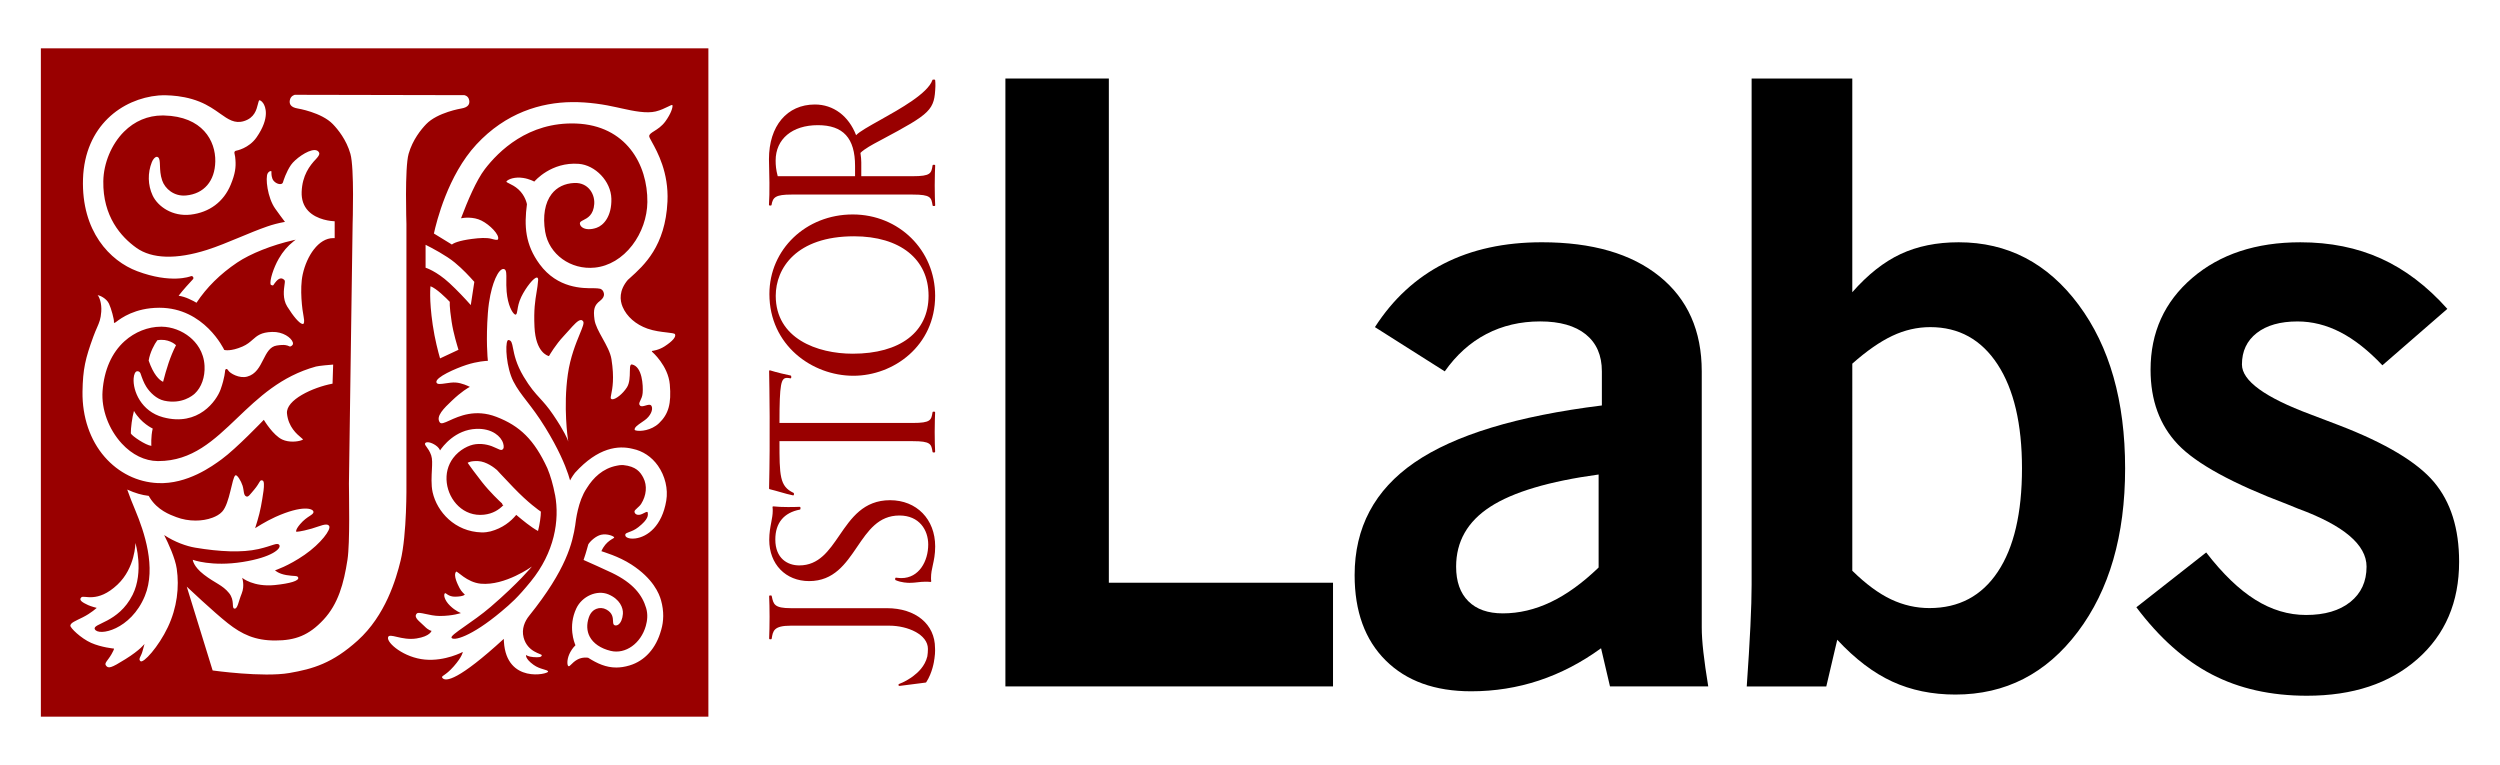 <?xml version="1.0" encoding="utf-8"?>
<!-- Generator: Adobe Illustrator 24.0.2, SVG Export Plug-In . SVG Version: 6.00 Build 0)  -->
<svg version="1.1" id="Layer_1" xmlns="http://www.w3.org/2000/svg" xmlns:xlink="http://www.w3.org/1999/xlink" x="0px" y="0px"
	 viewBox="0 0 1634 500" style="enable-background:new 0 0 1634 500;" xml:space="preserve">
<style type="text/css">
	.st0{clip-path:url(#SVGID_2_);fill:#990000;}
	.st1{clip-path:url(#SVGID_2_);}
</style>
<g>
	<defs>
		<rect id="SVGID_1_" width="1634" height="500"/>
	</defs>
	<clipPath id="SVGID_2_">
		<use xlink:href="#SVGID_1_"  style="overflow:visible;"/>
	</clipPath>
	<path class="st0" d="M295.34,159.82l-11.74-7.2c1.61-7.36,9.07-38.03,27.77-58.2c19.21-20.71,42.16-27.49,62.46-27.68
		c11-0.1,21.24,1.58,29.59,3.47c0.99,0.22,1.94,0.44,2.87,0.64c8.02,1.8,16.34,3.43,22.31,1.99c3.19-0.78,5.93-2.12,7.93-3.1
		c1.27-0.62,2.58-1.27,2.87-1.12c0.04,0.02,0.09,0.09,0.12,0.24c0.29,1.3-0.95,5.41-4.62,10.48c-2.36,3.23-5.24,5.05-7.35,6.37
		c-1.88,1.18-3.23,2.04-3.23,3.28c0,0.62,0.62,1.75,1.76,3.8c3.59,6.49,11.06,19.97,10.18,38.93c-1.36,29.16-15.3,41.69-24.53,49.98
		l-1.11,1.01l-0.11,0.04c-6.11,7.11-5.36,13.56-3.57,17.79c2.68,6.36,8.61,11.56,16.26,14.26c4.38,1.55,9.13,2.09,12.61,2.49
		c2.62,0.3,5.08,0.58,5.37,1.15c0.84,1.73-1.58,4.55-6.79,7.94c-3.84,2.51-8.02,2.96-8.06,2.96c-0.12,0.01-0.21,0.1-0.25,0.22
		c-0.03,0.12,0,0.25,0.09,0.33c0.11,0.09,10.55,9.08,11.62,21.4c1.1,12.52-0.83,19.39-7.09,25.36c-5.04,4.78-12.3,5.44-15.07,4.72
		c-0.59-0.15-0.77-0.32-0.79-0.37c-0.41-1.56,1.97-3.19,4.73-5.08c0.62-0.42,1.26-0.86,1.89-1.32c3.57-2.55,5.59-6.75,4.42-9.17
		c-0.36-0.74-1.03-0.92-1.84-0.85c-0.62,0.06-1.33,0.26-2.01,0.46c-1.46,0.43-2.97,0.87-3.72,0.02c-0.85-0.95-0.54-1.68,0.22-3.25
		c0.6-1.24,1.35-2.78,1.52-5c0.36-4.7-0.21-17.19-6.97-18.59c-0.27-0.06-0.52,0-0.71,0.17c-0.64,0.54-0.66,2.11-0.69,4.48
		c-0.04,3.16-0.1,7.49-1.93,10.33c-2.83,4.41-7.29,7.74-9.42,7.77c-0.47,0.01-0.8-0.14-1.02-0.44c-0.28-0.41-0.08-1.42,0.22-2.93
		c0.73-3.62,2.1-10.35,0.13-22.81c-0.69-4.4-3.31-9.11-5.84-13.67c-2.44-4.4-4.75-8.56-5.25-12.19c-0.92-6.71-0.11-9.47,3.63-12.31
		c2.16-1.64,2.6-3.21,2.58-4.23c-0.01-1.01-0.56-2.9-2.35-3.59c-0.07-0.03-0.15-0.04-0.22-0.07c-0.02-0.01-0.04-0.01-0.06-0.01
		c-0.88-0.2-2.51-0.36-4.06-0.34c-7.08,0.07-23.63,0.25-35.35-15.64c-9.5-12.89-10.2-25-8.33-39.22c0-0.03,0-0.07-0.01-0.1
		c-0.04-0.23-1.07-5.58-5.56-9.63c-2.15-1.95-4.34-3.03-5.93-3.81c-0.94-0.46-1.91-0.94-1.93-1.23c0-0.04,0.04-0.19,0.28-0.44
		c1.2-1.22,5.15-2.84,10.66-2.01c4.16,0.64,7.07,2.28,7.1,2.3c0.13,0.07,0.29,0.04,0.38-0.08c0.11-0.14,10.87-12.82,28.9-11.43
		c10.74,0.83,21.03,11.35,21.3,22.77c0.28,11.5-5.05,17.45-9.7,19.04c-3.75,1.3-7.23,1.2-9.31-0.27c-0.96-0.68-1.52-1.6-1.58-2.59
		c-0.05-0.94,0.81-1.43,2.35-2.21c2.61-1.32,6.55-3.31,7.05-10.52c0.25-3.67-1.02-7.4-3.41-9.97c-1.68-1.82-4.67-3.94-9.55-3.75
		c-6.29,0.26-11.44,2.76-14.89,7.22c-4.41,5.7-5.91,14.47-4.22,24.66c2.45,14.76,16.7,25.05,32.46,23.44
		c9.26-0.95,17.94-6.14,24.45-14.6c6.17-8.02,9.77-18.3,9.88-28.2c0.29-24.7-14.03-50.16-46.67-51.38
		c-31.3-1.16-50.68,18.26-59.57,29.84c-5.52,7.19-11.35,20.94-15.55,32.09c1.88-0.35,7.96-1.17,13.33,1.5
		c5.48,2.7,11.98,9.34,10.86,12.18c-0.32,0.81-1.99,0.36-4.31-0.26c-3.17-0.85-7.66-0.59-12.78,0.08
		c-8.59,1.12-12.14,2.79-13.09,3.7 M435.47,327.23c-2.78,16.59-12.24,23.63-20.17,24.69c-0.64,0.08-1.26,0.13-1.85,0.13
		c-2.33,0-4.16-0.64-4.62-1.71c-0.19-0.44-0.22-0.81-0.1-1.12c0.26-0.65,1.13-0.97,2.46-1.46c1.58-0.58,3.74-1.38,6.01-3.18
		c6.75-5.34,6.4-7.77,6.14-9.55c-0.03-0.21-0.1-0.34-0.22-0.4c-0.42-0.23-1.44,0.3-2.63,0.92l-0.53,0.27
		c-1.53,0.78-3.01,0.91-4.06,0.38c-0.64-0.33-1.05-0.88-1.2-1.6c-0.16-0.79,0.72-1.57,1.83-2.56c0.88-0.78,1.87-1.67,2.54-2.72
		c3.42-5.45,4.08-11.91,1.4-17.08c-1.99-3.82-4.78-7.4-13.09-8.26c-0.16-0.02-0.35-0.01-0.52-0.01c0.01-0.01-0.2-0.02-0.32-0.01
		c-1.04-0.01-2.2,0.14-3.41,0.42c-9.2,1.74-15.42,7.95-19.54,14.57c-0.06,0.09-0.12,0.2-0.18,0.29c-5.66,8.36-7.06,21.17-7.4,23.69
		l0.01,0.07c-1.82,11.74-5.67,29.01-30.19,59.51c-2.78,3.46-5.06,8.48-3.61,14.11c2.53,9.77,11.94,10.63,11.88,11.64
		c-0.09,1.36-2.05,1.48-5.52,1.22c-3.46-0.26-4.72-1.38-4.72-1.38s-0.9,2.23,4.84,6.41c4.42,3.22,9.39,3.04,9.52,4.45
		c0.15,1.68-27.17,8.02-28.86-19.51c-0.04-0.64-0.07-1.27-0.09-1.88c-29.42,26.94-38.09,28.34-40.18,25.46
		c-0.99-1.38,1.86-1.08,7.46-7.47c5.75-6.54,5.92-9.46,5.92-9.46s-11.48,6.22-24.76,5c-13.58-1.23-25.01-10.8-24.09-14.54
		c0.78-3.2,8.85,2.29,18.62,0.74c8.97-1.42,9.82-5,9.82-5s-1.74-0.02-4.74-3.09c-2.99-3.07-7.33-5.61-4.88-8.22
		c1.41-1.48,8.19,1.6,14.93,1.61c8.5,0,13.89-1.91,13.89-1.91s-3.5-1.26-7.13-4.81c-3.66-3.55-4.42-7.22-3.31-8.14
		c0.6-0.51,2.07,2.36,6.79,2.26c5.52-0.13,6.19-1.37,6.19-1.37s-2.37-2.13-3.42-4.24c-1.07-2.12-4.35-8.34-2.26-10.73
		c0.65-0.77,6.93,6.99,16.16,7.85c15.89,1.44,33.38-11.23,33.38-11.23s-8.58,10.57-26.92,26.33
		c-11.73,10.09-26.47,18.27-25.64,20.18c1.01,2.33,12.62-0.34,32.6-17.11c6.41-5.39,10.49-8.91,19.24-19.64
		c15.45-18.98,18.93-39.87,15.86-56.58l-0.03,0.01c-1.23-6.55-2.95-12.51-5.03-17.46c-8.57-18.56-17.9-27.63-33.31-33.56
		c-13.75-5.3-24.34-0.47-30.67,2.42c-3.26,1.48-5.41,2.46-6.3,1.22c-2.85-3.97,2.85-9.39,7.88-14.17
		c6.39-6.09,10.67-8.49,11.77-9.05c-1.1-0.56-5.33-2.59-9.3-2.85c-2.04-0.13-4.39,0.22-6.45,0.53c-3.25,0.49-5.82,0.88-6.12-0.71
		c-0.66-3.25,12.44-8.99,19.59-11.33c7.23-2.37,13.02-2.64,14.05-2.67c-0.17-1.55-1.32-13.6,0-31.22c0.7-9.26,2.39-15.7,3.68-19.47
		c1.62-4.72,3.56-8.01,5.34-9.02c0.7-0.4,1.35-0.43,1.93-0.09c1.19,0.71,1.17,3.1,1.12,6.72c-0.03,2.21-0.06,4.95,0.2,7.94
		c0.78,8.83,3.66,13.74,5.29,14.77c0.29,0.18,0.53,0.24,0.69,0.16c0.64-0.29,0.81-1.37,1.07-3.01c0.34-2.12,0.8-5.02,2.53-8.61
		c2.89-5.98,8.43-13.14,10.37-12.57c0.49,0.15,0.69,0.72,0.63,1.72c-0.19,2.81-0.6,5.27-1.03,7.87c-0.89,5.36-1.9,11.43-1.35,22.73
		c0.8,16.56,8.52,18.78,9.46,18.99c0.49-0.86,4.27-7.39,9.61-13.08c1.14-1.22,2.24-2.45,3.3-3.64c3.39-3.82,6.09-6.85,7.99-6.85
		c0.05,0,0.11,0,0.16,0.01c0.53,0.05,0.98,0.36,1.33,0.93c0.67,1.08-0.43,3.74-2.24,8.16c-2.47,6.02-6.22,15.12-7.82,26.41
		c-3.06,21.46,0.04,42.24,0.07,42.45l0.22,1.5l-0.5-1.42c-0.02-0.05-1.87-5.09-9.42-16.2c-3.39-5-6.06-7.92-8.64-10.75
		c-3.26-3.57-6.34-6.95-10.61-14.1c-4.94-8.28-6.14-14.46-6.94-18.55c-0.67-3.46-1.01-5.19-3-5.38c-0.22-0.03-0.4,0.11-0.58,0.39
		c-1.69,2.72-0.76,17.68,3.81,26.64c2.46,4.81,5.38,8.58,8.76,12.96c3.46,4.48,7.38,9.55,12.11,17.23
		c8.59,13.96,12.87,24.3,14.96,30.51c0.51,1.52,0.91,2.86,1.23,4.04c1.05-2.05,2.76-4.5,3.21-4.99
		c15.21-16.76,28.42-17.92,37.54-15.7l0.13,0.03c6.62,1.36,12.45,5.21,16.55,11.04C434.72,311.07,436.76,319.59,435.47,327.23
		 M432.2,411.54c-0.03,0.09-0.08,0.25-0.14,0.47c-3.28,11.78-10.59,19.92-20.58,22.92c-3.12,0.94-5.99,1.36-8.69,1.36
		c-6.67,0-12.37-2.57-18.37-6.38c-0.41-0.07-3.78-0.63-7.16,1.25c-1.74,0.96-2.99,2.2-3.89,3.1c-0.82,0.82-1.3,1.31-1.77,1.15
		c-0.19-0.05-0.36-0.25-0.49-0.58c-0.49-1.26-0.47-4.74,1.68-8.67c1.34-2.44,2.85-3.97,3.33-4.43c-0.69-1.56-4.98-12.26,0.56-24.08
		c3.74-7.97,13.52-12.27,20.93-9.19c7.49,3.11,9.81,8.82,9.52,12.77c-0.24,3.27-1.36,5.9-3.02,7.03c-0.79,0.54-1.63,0.68-2.38,0.41
		c-0.94-0.35-0.99-1.4-1.05-2.75c-0.11-2.24-0.26-5.31-4.38-7.55c-2.08-1.13-4.48-1.27-6.61-0.39c-1.56,0.64-3.65,2.12-4.82,5.55
		c-1.55,4.55-1.36,8.88,0.54,12.53c2.34,4.47,7.23,7.8,13.77,9.37c9.63,2.31,19.7-4.87,22.93-16.34c0.96-3.41,1.46-7.47,0.2-11.7
		c-2.52-8.45-8.35-16.23-22.34-22.98c-4.82-2.33-14.65-6.67-18.55-8.42c2.13-6.15,2.4-8.11,3.11-10.23c1.27-2.07,4.9-5.43,8.34-6.24
		c4.04-0.96,8.73,1.06,8.58,1.82c-0.13,0.72-5.39,2.01-8.38,8.91c1.18,0.49,11.06,3.2,19.58,8.71c14.3,9.24,18.2,19.09,19.39,23.36
		C434.11,399.58,433.76,406.21,432.2,411.54 M293.78,185.05c-8.59-7.95-15.62-10.07-15.62-10.07V160c4.06,2,13.58,7.04,19.07,11.59
		c5.38,4.45,9.47,8.92,12.79,12.63l-2.32,15.18C303.88,195.07,298.77,189.66,293.78,185.05 M282.83,212.36
		c-2.51-17.18-1.45-25.26-1.45-25.26c3.83,1.35,10.35,7.8,12.63,10.22c0,0-0.47,2.26,1.17,12.91c1.22,7.96,3.59,15.35,4.48,18.39
		l-12.04,5.63C286.48,230.33,284.18,221.65,282.83,212.36 M292.02,315.63c1.4,11.4,10.89,22.28,24.36,20.77
		c5.77-0.64,9.82-3.27,12.61-6.21l-0.92-0.74l0.22-0.25c-1.81-1.65-8.09-7.57-13.24-14.12c-5.01-6.39-7.47-9.88-7.93-10.54
		l-1.46-2.04c0.13-0.11,1.78-1.33,6.79-1.13c5.48,0.22,10.82,4.49,12.32,5.79l0.03,0.02c0.02,0.03,2.54,2.84,10.78,11.44
		c9.76,10.18,16.84,15.04,17.94,15.78c0.03,2.94-0.81,8.66-1.87,12.65l-0.05-0.03c-4.48-2.4-10.36-7.31-13.19-9.67
		c-0.4-0.34-0.72-0.61-0.99-0.83c-3.54,4.31-8.88,8.66-16.79,10.8c-1.86,0.46-3.81,0.71-5.83,0.66
		c-17.5-0.49-29.15-13.45-32.03-26.23c-1.08-4.81-0.67-10.8-0.47-14.93c0.18-3.65,0.33-6.82-0.46-9.17
		c-0.91-2.67-2.2-4.42-3.05-5.58c-0.82-1.12-1.36-1.85-0.83-2.49c0.93-1.11,3.96-0.45,6.79,1.48c1.81,1.22,2.57,2.57,2.87,3.33
		c1.68-2.52,9.83-13.57,23.76-14.09c4.75-0.17,8.99,0.86,12.27,3.01c2.65,1.73,4.56,4.11,5.24,6.53c0.55,1.97,0.56,3.49-0.78,4.17
		c-0.67,0.33-2.18-0.32-4.19-1.31c-2.93-1.45-7.56-3.02-13.02-2.38c-4.34,0.52-10.57,3.52-14.73,9.07
		C292.72,304.01,291.28,309.63,292.02,315.63 M189.11,439.88c-17.28,2.97-50.13-1.67-50.13-1.67l-16.92-54.78
		c0,0,17.57,16.59,26.82,23.9c9.26,7.31,17.88,11.3,30.98,11.3c13.09,0,22.02-3.32,31.6-13.62c9.58-10.29,13.25-23.57,15.65-39.18
		c1.72-11.26,0.95-42.49,0.95-49.8l2.41-169.67c0,0,1.2-36.61-1.45-45.82c-2.63-9.22-8.13-15.93-11.49-19.42
		c-7.38-7.67-22.99-10.22-22.99-10.22c-4.54-0.74-5.49-2.95-5.15-5.16c0.48-3.24,3.31-3.77,3.31-3.77l110.77,0.23
		c0,0,2.76,0.3,3.24,3.55c0.34,2.21-0.6,4.42-5.15,5.16c0,0-15.61,2.55-22.99,10.22c-3.35,3.49-8.86,10.2-11.5,19.42
		c-2.63,9.21-1.43,45.82-1.43,45.82v170.08c0,0,0.4,32.79-3.83,50.06c-2.96,12.06-9.82,35.69-28.01,52.13
		C217.34,433.49,204.59,437.21,189.11,439.88 M109.71,409.91c-6.05,12.79-16.11,23.99-17.96,22.2c-1.55-1.52,0.44-2.83,1.43-6.59
		c1.02-3.89,1.28-4.66,1.28-4.66s-2.75,3.89-12.36,9.89c-9.59,6.01-11.38,6.46-12.95,4.08c-1.03-1.55,1.42-3.19,3.72-7.22
		c2.21-3.92,1.57-3.7,1.57-3.7s-8.2-0.76-14.88-3.73c-6.72-2.99-13.8-9.9-13.58-11.32c0.27-1.86,3.03-2.85,8.12-5.39
		c5.37-2.66,9.12-6.16,9.12-6.16s-3.62-0.89-5.61-1.81c-3.23-1.54-6.48-3.12-4.45-5.09c1.77-1.71,10.44,4.14,23.64-8.31
		c11.66-11,11.71-27.22,11.71-27.22s5.69,18.86-1.84,33.91c-9.26,18.5-26.55,18.61-24.68,22.47c2.34,4.79,23.54,0.46,32.67-21.69
		c7.64-18.53-0.39-42.09-6.21-56.02c-1.67-3.99-3.88-9.39-5.3-13.57c5.32,2.39,9.58,3.59,13.94,4.1l0.03-0.06
		c0.01,0.02,0.03,0.04,0.04,0.07c0.11,0.01,0.73,1.19,0.73,1.19c5.14,8.21,13.13,11.11,17.32,12.7c4.03,1.53,8.35,2.28,12.67,2.27
		c3.75-0.01,7.55-0.57,11.09-1.92c2.26-0.86,4.51-2.05,6.2-3.86c5.09-5.46,6.43-22.54,8.72-23.79c1.07-0.58,3.65,3.59,4.65,6.75
		c1,3.17,0.5,6.31,2.43,7.05c1.38,0.52,2.23-1.03,5.15-4.42c4.08-4.82,3.49-6.75,5.55-5.97c2.05,0.79-0.14,11.33-1.13,17.03
		c-1.01,5.75-3.78,14.09-3.78,14.09s6.85-4.45,13.21-7.31c17.81-8.01,24.79-5.52,24.91-3.36c0.12,2.17-4.06,2.56-8.71,8.04
		c-3.36,3.96-2.52,4.98-2.52,4.98s2.67,0.07,10.11-2.07c5.29-1.53,9.85-3.96,11.37-1.75c1.51,2.21-5.4,11.51-16.04,18.88
		c-10.67,7.39-19.33,10.14-19.33,10.14s2.05,2.17,7.31,3.1c5.25,0.93,7.37,0.13,7.85,1.67c0.6,2.07-5.22,3.82-15.2,4.85
		c-14.12,1.46-21.44-4.72-21.44-4.72s1.82,5.1-0.32,10.32c-2.15,5.23-2.64,10.12-4.72,9.81c-2.1-0.31,0.42-5.23-3.54-10.17
		c-4.28-5.3-9.11-6.4-16.39-12.03c-7.08-5.45-7.31-9.71-7.31-9.71s12.34,4.65,32.58,1.43c19.45-3.07,25.43-8.93,23.99-11.07
		c-1.31-1.96-4.48,0.57-13.68,2.64c-10.73,2.42-25.23,1.77-41.29-0.93c-5.7-0.95-13.34-3.63-20.3-8.24
		c2.7,5.36,7.23,15.1,8.22,22.02C117.25,383.73,115.77,397.1,109.71,409.91 M97.17,235.69c0.81-5.3,3.81-10.87,5.66-13.31
		c7.04-1.31,11.6,2.63,12.22,3.23c-3.85,7.44-6.31,15.65-8.45,23.95C104.04,248.43,100.32,244.8,97.17,235.69 M98.93,291.41
		c-3.64-0.33-12.89-6.58-13.42-8.15c-0.06-3.28,0.83-10.48,2.05-14.69c4.61,8.05,12.25,11.53,12.25,11.53
		C98.53,285.42,98.93,291.41,98.93,291.41 M60.99,220.05c0.93-2.54,1.73-4.36,2.43-5.96c1.49-3.42,2.4-5.49,2.76-10.33
		c0.43-5.54-1.32-9.78-2.38-10.88c1.36,0.17,5.73,2.03,7.43,5.61c1.45,3.01,3.53,10.73,3.23,11.98c-0.07,0.3,0.09,0.44,0.16,0.49
		c0.29,0.19,0.52,0.02,1.52-0.73c2.97-2.23,11.99-9.01,27.87-9.08h0.2c29.29,0,42.14,27.12,42.27,27.4l0.06,0.14l0.15,0.05
		c0.16,0.04,4.02,1.11,11.79-2.24c3.04-1.32,4.88-2.94,6.67-4.51c2.94-2.59,5.48-4.82,12.66-5.04c7.19-0.26,12.57,3.82,13.54,6.71
		c0.23,0.68,0.31,1.61-0.57,2.24c-1.07,0.76-1.27,0.66-1.92,0.35c-0.99-0.47-2.65-1.27-8.02-0.41c-4.46,0.7-6.55,4.83-8.76,9.2
		c-2.39,4.72-4.86,9.59-10.51,11.11c-5.15,1.4-11.24-2.14-12.33-3.95c-0.31-0.5-0.77-1.14-1.36-1.04c-0.58,0.12-0.73,0.9-0.76,1.11
		c0,0.05-0.17,4.52-2.95,12.3c-2.58,7.18-14.37,24.43-37.65,18.13c-14.22-3.84-19.77-17.18-19.17-25.43c0.2-2.72,1.08-4.5,2.3-4.64
		c1.05-0.12,1.91,0.64,2.18,1.42c1.06,3.12,2.15,6.14,3.81,8.76c2.32,3.66,6.6,7.96,11.66,9.07c11.53,2.53,18.64-3.38,19.96-4.59
		c4.41-4.07,6.82-10.88,6.43-18.21c-0.49-9.33-5.46-15.31-9.54-18.68c-5.17-4.28-11.87-6.78-18.39-6.88c-0.17,0-0.34,0-0.51,0
		c-8.46,0-17.11,3.42-23.8,9.43c-8.42,7.57-13.41,18.86-14.42,32.66c-0.86,11.8,3.96,24.94,12.59,34.3
		c6.73,7.3,15.05,11.36,23.43,11.44c0.16,0,0.31,0,0.46,0c22.07,0,36.34-13.62,51.43-28.04c14.13-13.49,28.73-27.44,51.58-33.75
		c1.69-0.46,9.56-1.2,11.24-1.28l-0.4,12.47c-12.83,2.39-30.66,10.64-29.78,19.52c0.88,8.8,6.51,13.51,9.22,15.77
		c0.6,0.5,1.23,1.03,1.29,1.13c-0.03,0.07-0.29,0.31-1.1,0.6c-2.49,0.9-8.08,1.57-12.53-0.51c-5.9-2.74-11.72-12.39-11.78-12.49
		l-0.24-0.39l-0.32,0.33c-0.17,0.18-17.67,18.46-27.18,25.42c-6.15,4.5-22.48,16.48-41.78,15.61c-13.32-0.59-25.66-6.68-34.76-17.13
		c-9.54-10.96-14.68-26.07-14.47-42.54C54.15,241.12,55.8,234.3,60.99,220.05 M103.6,62.4c0.14-0.02,13.78-1.2,26.75,4.03
		c5.7,2.3,9.8,5.2,13.42,7.76l0.08,0.06c5.35,3.78,9.58,6.76,15.61,4.9c6.87-2.11,8.21-7.47,9.1-11.05
		c0.21-0.85,0.61-2.42,0.91-2.56c0.31-0.11,1.53,0.36,2.62,2.01c1.26,1.91,4.68,9.16-4.39,22.22c-5.03,7.22-13.13,8.7-13.47,8.76
		c-0.34,0.05-0.65,0.26-0.85,0.57c-0.19,0.3-0.24,0.67-0.15,1c0.48,1.82,0.57,3.17,0.67,4.52c0.33,4.55-0.08,8.84-3.12,16.15
		c-4.61,11.13-13.89,18.06-26.14,19.51c-11.87,1.4-21.5-5.26-24.9-12.58c-3.14-6.76-3.31-14.68-0.48-21.75
		c0.7-1.75,1.9-3.17,2.91-3.43c0.45-0.11,0.84,0,1.24,0.34c0.99,0.84,1.06,2.88,1.15,5.51c0.1,2.67,0.22,5.99,1.43,9.54
		c1.84,5.45,7.79,10.6,15.62,9.85c11.72-1.1,18.86-9.4,19.11-22.23c0.26-13.49-8.38-29.46-33.54-30.05
		c-0.33-0.01-0.65-0.01-0.98-0.01c-9.53,0-18.23,3.68-25.18,10.63c-8.14,8.15-13.31,20.53-13.49,32.32
		c-0.37,23,11.56,36.39,21.63,43.57c10.16,7.23,26.09,7.7,46.05,1.36c6.79-2.15,14.13-5.21,21.24-8.16l0.08-0.03
		c6-2.5,12.21-5.08,18.14-7.14c3.5-1.22,7.21-2.19,11.04-2.89l0.57-0.1l-0.36-0.45c-1.57-2.01-3.53-4.73-6-8.17
		c-5.12-7.14-6.61-20.4-4.92-23.17c0.74-1.22,1.57-1.39,1.89-1.4c0.3-0.02,0.49,0.08,0.51,0.08h0c0.01,0.1,0.03,0.81,0.02,0.92
		c-0.05,0.66,0.03,3.69,1.42,5.31c1.82,2.11,4.3,2.5,5.32,1.95c0.39-0.2,0.65-0.48,0.76-0.85c0.33-1.11,2.12-6.87,5.26-11.43
		c2.61-3.8,10.71-9.74,15.38-9.74c0.13,0,0.26,0.01,0.38,0.01c1.27,0.1,2.14,0.65,2.65,1.71c0.63,1.31-1.38,3.43-2.04,4.12
		c-4.16,4.36-8.99,10.74-9.38,21.49c-0.18,5.02,1.25,9.19,4.26,12.39c5.72,6.07,15.4,6.76,17.32,6.83v11.02
		c-0.3-0.02-0.6-0.03-0.9-0.03c-9.7,0-17.34,11.66-19.98,23.65c-2.14,9.73-0.26,23.54,0.57,27.61c0.77,3.79,0.08,4.61-0.14,4.77
		c-0.12,0.08-0.29,0.15-0.65,0.09c-2.05-0.45-5.76-4.72-9.94-11.42c-3.08-4.94-2.19-11.06-1.72-14.35c0.27-1.86,0.38-2.63-0.32-3.15
		l-0.13-0.1c-0.43-0.34-1.02-0.72-1.77-0.75c-0.03,0-0.06,0-0.09,0c-0.94,0-1.94,0.58-3.04,1.79c-0.87,0.96-1.37,1.73-1.7,2.23
		c-0.48,0.72-0.48,0.72-1.79,0.25c-0.05-0.02-0.14-0.05-0.23-0.3c-0.84-2.39,1.83-10.89,5.28-16.84c2.76-4.77,5.7-8.2,9.83-11.47
		l1.21-0.96l-1.5,0.34c-13.98,3.18-28.05,8.78-36.71,14.6c-11.06,7.43-20,16.27-26.59,26.28c-1.22-0.74-2.27-1.31-5.16-2.63
		c-1.79-0.82-4.49-1.7-6.53-1.94c2.76-3.67,7.4-8.7,9.33-10.76l0.17-0.19c0.26-0.45,0.22-1.02-0.11-1.45
		c-0.34-0.42-0.9-0.57-1.4-0.38c-0.52,0.21-12.97,5-35.02-3.27c-17.86-6.69-36.55-26.05-35.46-60.32
		C55.41,82.22,79.86,64.52,103.6,62.4 M26.71,468.43H463V31.57H26.71V468.43z"/>
	<path class="st0" d="M548.64,349.91c-6.92,10.1-13.45,19.64-26.23,19.64c-7.57,0-15.66-4.45-15.66-16.95
		c0-10.76,5.55-17.52,16.04-19.53c0.23-0.04,0.39-0.24,0.39-0.48v-0.85c0-0.14-0.06-0.26-0.15-0.35c-0.1-0.09-0.23-0.14-0.36-0.13
		c-2.12,0.14-5.69,0.14-7.83,0.14c-3.61,0-6.15-0.12-9.39-0.44c-0.15-0.01-0.3,0.04-0.4,0.15c-0.1,0.11-0.15,0.27-0.12,0.41
		c0.13,0.82,0.13,1.5,0.13,2.35c0,2.46-0.47,4.91-0.96,7.51c-0.62,3.23-1.32,6.9-1.32,11.5c0,15.85,10.72,26.92,26.07,26.92
		c16.17,0,23.89-11.36,31.35-22.34c7.17-10.56,13.95-20.53,27.68-20.53c12.99,0,18.81,9.52,18.81,18.96
		c0,10.91-6.02,21.95-17.53,21.95c-0.98,0-1.99-0.11-3.06-0.23l-0.46-0.05c-0.14-0.01-0.27,0.03-0.38,0.12
		c-0.1,0.09-0.16,0.22-0.16,0.36v0.71c0,0.19,0.11,0.36,0.29,0.44c3.65,1.64,7.97,1.76,9.2,1.76c1.85,0,3.55-0.19,5.2-0.38
		c1.59-0.18,3.08-0.35,4.67-0.35c1.25,0,2.95,0,3.63,0.13c0.16,0.03,0.32-0.02,0.43-0.13c0.11-0.11,0.17-0.27,0.14-0.43
		c-0.14-0.82-0.14-1.21-0.14-2.06c0-3.09,0.57-5.67,1.18-8.4c0.72-3.25,1.54-6.94,1.54-12.18c0-17.79-12.13-30.22-29.5-30.22
		C564.37,326.96,556.37,338.63,548.64,349.91"/>
	<path class="st0" d="M558.2,154.44c30.05,0,48.71,14.9,48.71,38.88c0,23.71-18.53,37.86-49.58,37.86
		c-23.21,0-50.31-9.92-50.31-37.86C507.03,175.39,520.43,154.44,558.2,154.44 M502.88,192.16c0,33.45,27.91,53.44,54.89,53.44
		c26.27,0,53.44-19.56,53.44-52.28c0-29.81-23.67-53.15-53.88-53.15C526.8,140.17,502.88,163,502.88,192.16"/>
	<path class="st0" d="M534.54,81.81c16.6,0,24.33,8.48,24.33,26.68v6.68h-50.55c-1.13-4.25-1.36-7.09-1.36-10.26
		C506.97,90.87,517.79,81.81,534.54,81.81 M609.42,52.34c-2.99,8.68-20.96,18.73-34.08,26.07c-7.47,4.18-13.52,7.56-15.8,9.95
		c-4.85-12.58-14.85-20.06-26.92-20.06c-18.24,0-30.03,14.02-30.03,35.71c0,1.52,0.06,4.01,0.13,6.65c0.08,3.03,0.17,6.46,0.17,8.87
		c0,6.54,0,9.24-0.3,14.3c0,0.12,0.04,0.26,0.13,0.36c0.09,0.1,0.22,0.15,0.35,0.15h0.74c0.24,0,0.44-0.17,0.48-0.41
		c0.79-5.07,2.77-6.76,12.96-6.76h79.32c11.82,0,12.13,1.92,12.96,7.06c0.04,0.23,0.24,0.41,0.48,0.41h0.74
		c0.13,0,0.26-0.06,0.35-0.15c0.09-0.1,0.16-0.22,0.13-0.36c-0.14-3.01-0.3-7.21-0.3-12.96c0-6.12,0.21-11.11,0.3-12.96
		c0.02-0.14-0.04-0.26-0.13-0.36c-0.09-0.09-0.22-0.15-0.35-0.15h-0.74c-0.24,0-0.44,0.17-0.48,0.41
		c-0.83,5.14-1.14,7.06-12.96,7.06h-33.64v-9.07c0-1.63-0.18-3.7-0.54-6.15c2.49-2.62,8.23-5.67,11.69-7.51
		c0.72-0.39,1.37-0.73,1.89-1.01c32.82-17.48,34.8-19.45,35.41-35.2c0-1.8,0-2.41-0.15-3.79c-0.03-0.25-0.23-0.43-0.48-0.43h-0.88
		C609.67,52.01,609.49,52.14,609.42,52.34"/>
	<path class="st0" d="M503.33,242.07c-0.15-0.05-0.31-0.02-0.44,0.08c-0.13,0.09-0.21,0.24-0.2,0.4c0.18,9.87,0.76,42.98-0.03,76.7
		c-0.02,0.22,0.15,0.43,0.37,0.48c2.71,0.66,5.02,1.33,7.25,1.97c2.74,0.79,5.34,1.54,8.05,2.08c0.14,0.03,0.29-0.01,0.4-0.1
		c0.11-0.09,0.18-0.23,0.18-0.38v-0.74c0-0.19-0.11-0.36-0.28-0.44c-9.1-4.27-9.17-11.15-9.17-33.78h87.08
		c11.83,0,12.14,1.9,12.96,6.97c0.04,0.24,0.24,0.41,0.48,0.41h0.74c0.13,0,0.26-0.06,0.35-0.15c0.09-0.1,0.14-0.22,0.13-0.36
		c-0.14-2.99-0.29-7.15-0.29-12.82c0-6.04,0.21-10.98,0.29-12.83v-0.02c0-0.12-0.05-0.24-0.13-0.33c-0.09-0.1-0.22-0.15-0.35-0.15
		h-0.74c-0.24,0-0.44,0.17-0.48,0.41c-0.82,5.07-1.13,6.97-12.96,6.97h-87.08c0.01-25.97,1.02-29.45,4.98-29.45
		c0.72,0,1.58,0.15,2.1,0.28c0.14,0.04,0.3,0,0.41-0.09c0.12-0.09,0.19-0.23,0.19-0.38v-0.89c0-0.24-0.17-0.44-0.4-0.48
		C514.42,245.02,507.31,243.34,503.33,242.07"/>
	<path class="st0" d="M502.71,389.69c0.14,2.87,0.28,8.59,0.28,13.53c0,5.18-0.14,11.01-0.28,14.1c-0.02,0.12,0.04,0.26,0.13,0.36
		c0.09,0.1,0.22,0.15,0.35,0.15h0.71c0.24,0,0.44-0.17,0.48-0.41c0.81-5.11,1.35-8.48,12.5-8.48h64.38
		c12.13,0,25.23,5.8,25.23,15.17c0,1.71-0.13,3.34-0.39,4.93c-1.61,6.53-6.16,10.55-9.43,13.02c-0.46,0.35-0.92,0.68-1.38,0.98
		c-3.96,2.69-7.48,3.92-7.63,3.98c-0.32,0.11-0.5,0.42-0.44,0.78c0.08,0.33,0.39,0.55,0.74,0.51l16.93-2.17
		c0.22,0,0.43-0.12,0.54-0.3c3.95-6.08,5.14-13.67,5.26-15.11l0.03,0.01c0.37-2.43,0.46-4.39,0.46-5.64c0-0.95-0.05-1.49-0.05-1.53
		c0-15.59-12.64-26.07-31.47-26.07h-62.76c-10.82,0-11.36-2.57-12.45-7.68l-0.06-0.27c-0.05-0.22-0.25-0.38-0.48-0.38h-0.71
		c-0.13,0-0.26,0.05-0.35,0.15C502.75,389.43,502.69,389.56,502.71,389.69"/>
	<polygon class="st1" points="657.13,448.64 657.13,51.32 724.74,51.32 724.74,380.87 871.26,380.87 871.26,448.64 	"/>
	<path class="st1" d="M1044.86,310.14c-32.37,4.42-55.99,11.46-70.85,21.1c-14.86,9.64-22.29,22.69-22.29,39.14
		c0,9.73,2.65,17.25,7.96,22.56c5.3,5.3,12.82,7.96,22.55,7.96c10.61,0,21.1-2.47,31.45-7.43c10.35-4.95,20.74-12.47,31.18-22.56
		V310.14z M1052.29,448.65l-5.84-24.95c-12.91,9.38-26.45,16.41-40.6,21.1c-14.16,4.68-28.92,7.03-44.31,7.03
		c-23.71,0-42.33-6.72-55.86-20.17c-13.54-13.44-20.3-32.02-20.3-55.73c0-31.13,13.04-55.68,39.14-73.64
		c26.09-17.95,66.91-30.38,122.46-37.28v-22.29c0-10.44-3.49-18.48-10.48-24.15c-6.99-5.66-16.94-8.49-29.85-8.49
		c-12.92,0-24.64,2.75-35.16,8.23c-10.53,5.49-19.59,13.62-27.2,24.41l-45.64-28.92c11.85-18.4,26.89-32.24,45.11-41.53
		c18.22-9.29,39.53-13.93,63.95-13.93c32.9,0,58.56,7.43,76.95,22.29c18.4,14.86,27.6,35.56,27.6,62.09v167.44
		c0,4.42,0.35,9.77,1.06,16.05c0.7,6.28,1.77,13.76,3.18,22.42H1052.29z"/>
	<path class="st1" d="M1210.65,373.03c8.84,8.67,17.29,14.9,25.34,18.71c8.05,3.8,16.41,5.7,25.08,5.7
		c19.28,0,34.18-7.92,44.71-23.75c10.53-15.83,15.79-38.35,15.79-67.54c0-29.01-5.3-51.65-15.92-67.93
		c-10.62-16.27-25.3-24.41-44.04-24.41c-8.5,0-16.76,1.9-24.81,5.7c-8.05,3.81-16.76,9.86-26.14,18.18V373.03z M1141.67,448.65
		c1.06-15.03,1.85-28.13,2.39-39.27c0.53-11.15,0.8-20.17,0.8-27.07V51.32h65.8v139.67c10.09-11.5,20.61-19.81,31.57-24.94
		c10.97-5.13,23.62-7.7,37.95-7.7c32.02,0,58.15,13.63,78.41,40.87c20.26,27.25,30.39,62.89,30.39,106.93
		c0,43.88-10.31,79.48-30.92,106.81c-20.61,27.33-47.27,41-80.01,41c-15.21,0-28.97-2.83-41.26-8.49
		c-12.3-5.66-24.28-14.77-35.96-27.33l-7.16,30.52H1141.67z"/>
	<path class="st1" d="M1396.33,396.91l45.64-35.82c10.79,13.98,21.49,24.28,32.11,30.91c10.6,6.64,21.66,9.95,33.16,9.95
		c12.2,0,21.86-2.83,28.92-8.49c7.08-5.66,10.62-13.35,10.62-23.09c0-14.33-14.94-26.97-44.84-37.94c-3.19-1.24-5.58-2.21-7.17-2.92
		c-35.56-13.44-59.3-26.44-71.26-39.01c-11.94-12.56-17.9-28.83-17.9-48.82c0-24.42,9.06-44.4,27.19-59.97
		c18.13-15.56,41.71-23.35,70.72-23.35c19.46,0,37.02,3.54,52.68,10.61c15.65,7.08,30.12,18.04,43.38,32.91l-42.45,36.88
		c-9.2-9.73-18.36-16.94-27.46-21.63c-9.11-4.69-18.45-7.03-28-7.03c-11.32,0-20.2,2.52-26.67,7.56c-6.45,5.04-9.67,11.9-9.67,20.56
		c0,10.62,14.93,21.5,44.84,32.64c7.95,3.01,14.23,5.4,18.83,7.17c30.26,11.67,50.86,24.01,61.83,37.01
		c10.97,13,16.45,30.39,16.45,52.14c0,26.36-9.07,47.55-27.2,63.55c-18.14,16.01-42.23,24.01-72.31,24.01
		c-23.53,0-44.23-4.64-62.1-13.93C1427.82,431.54,1411.36,416.9,1396.33,396.91"/>
</g>
</svg>
